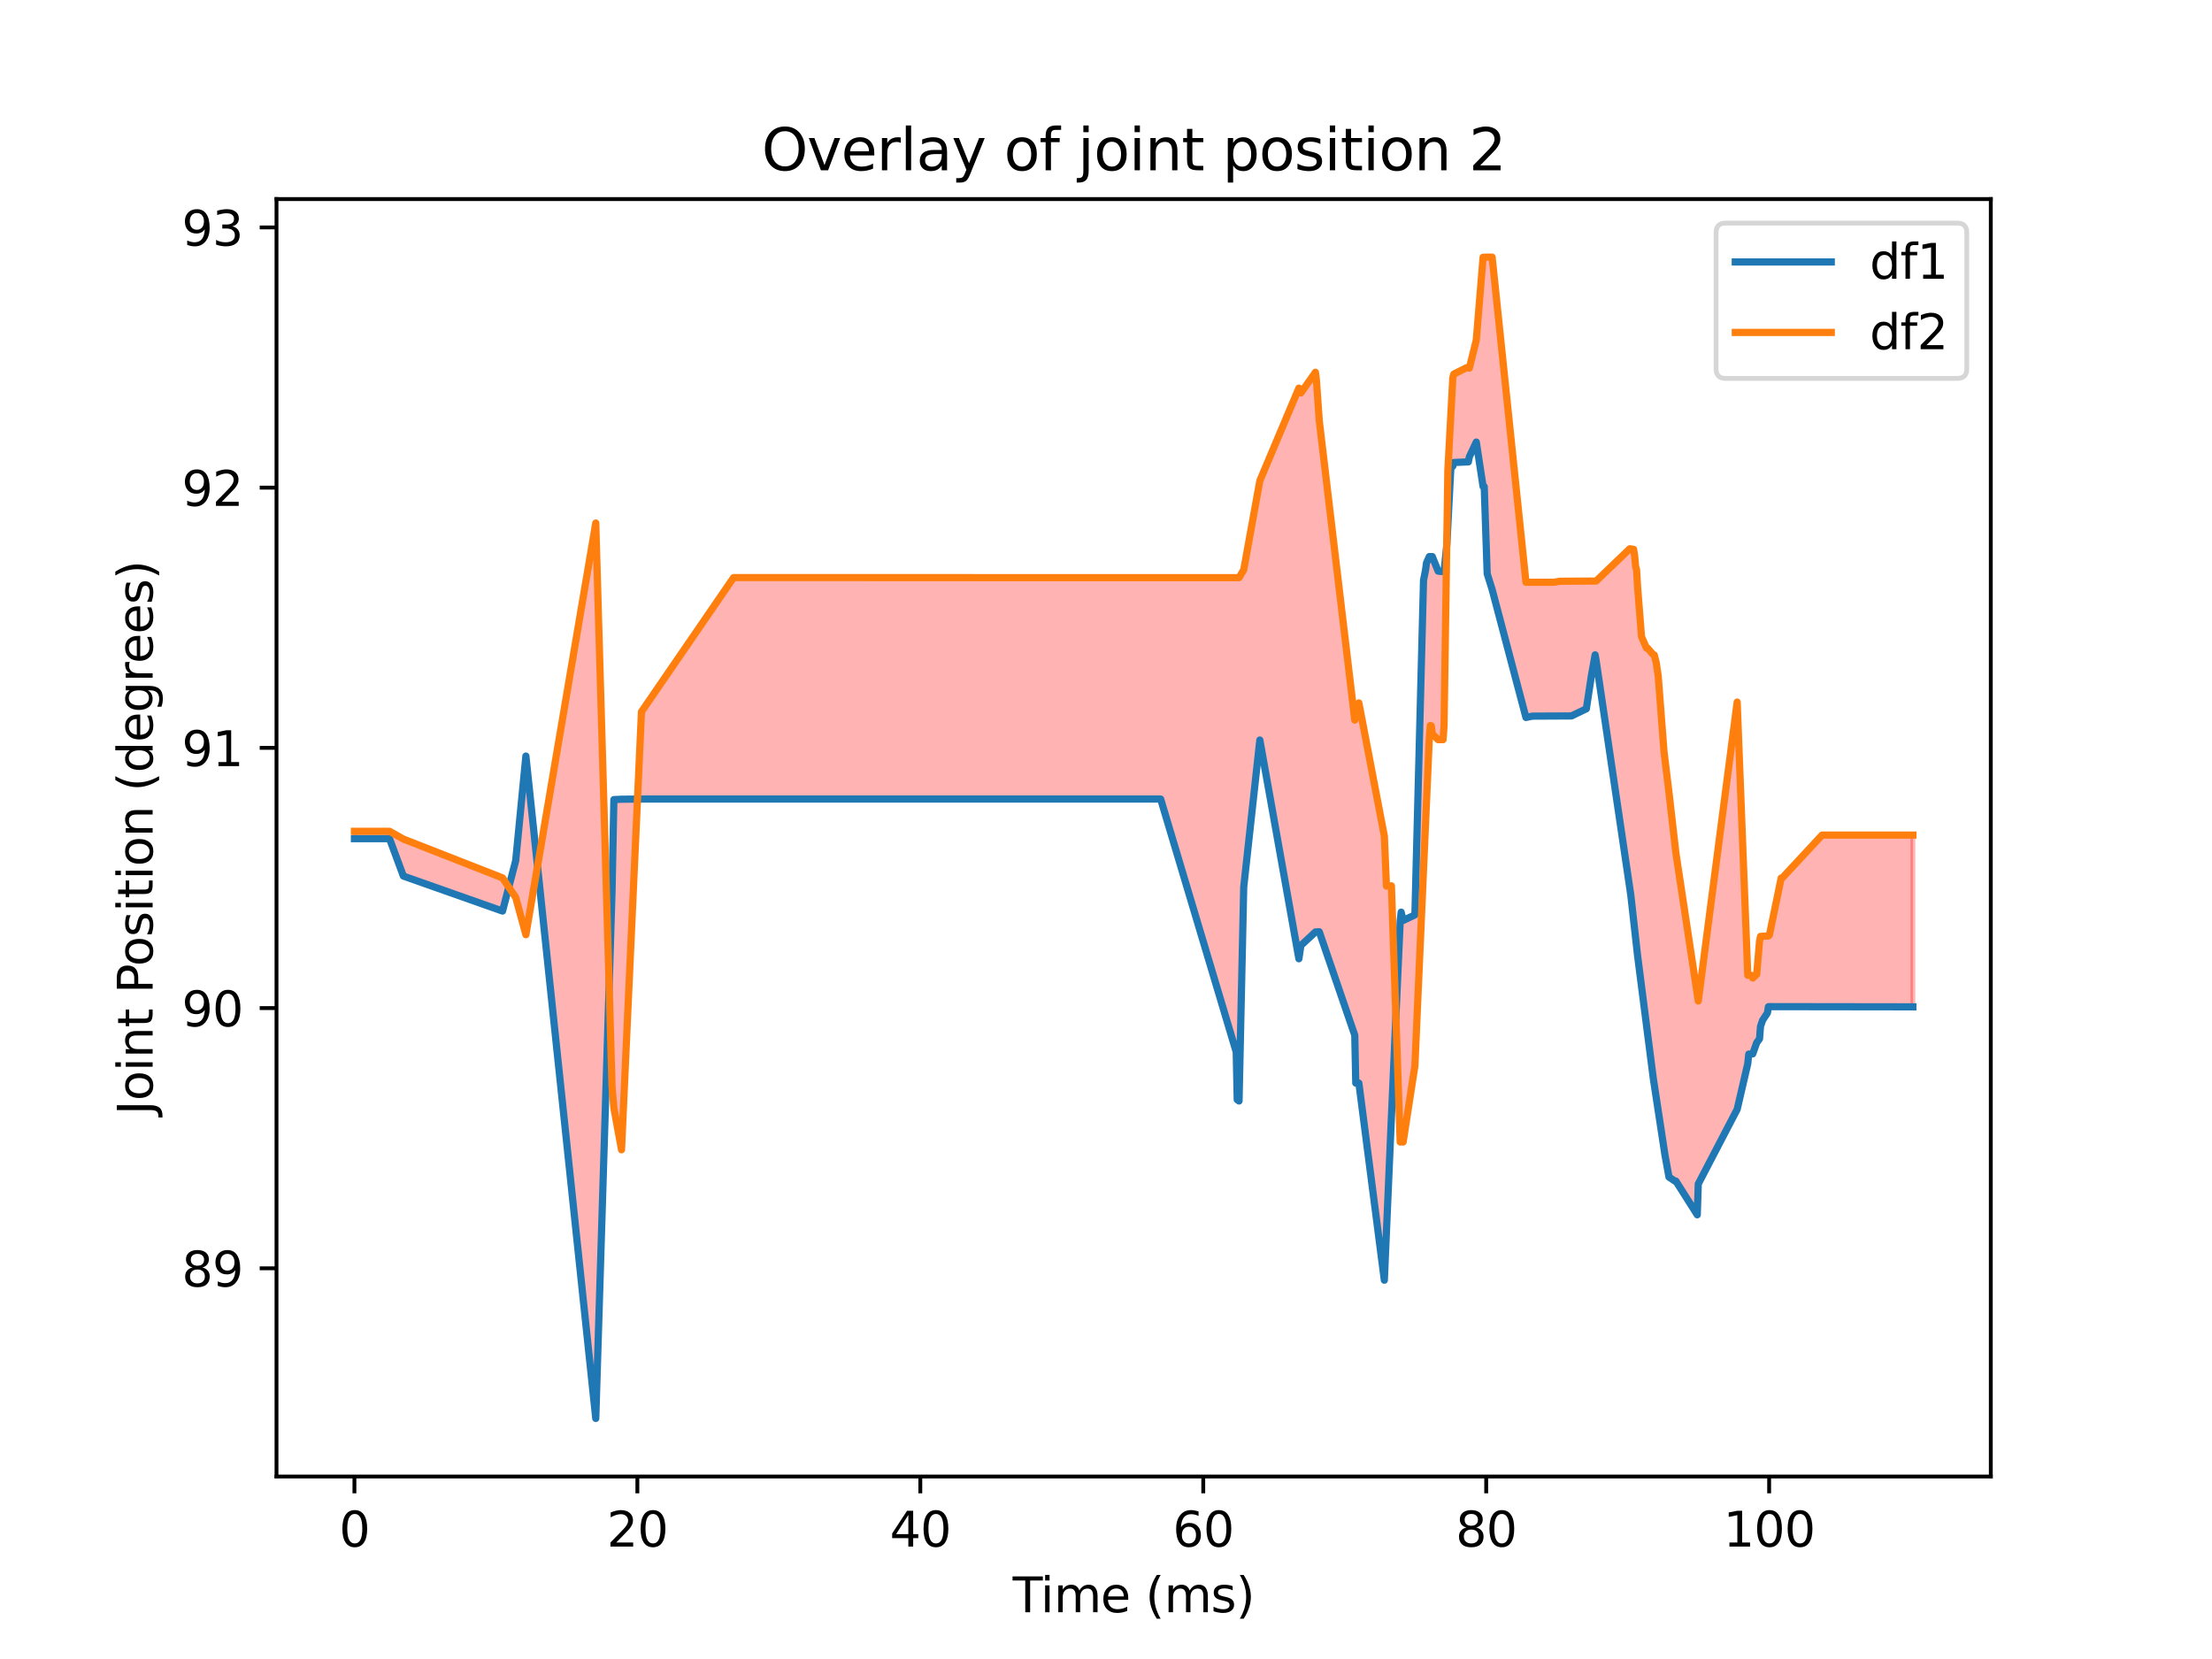 <?xml version="1.0" encoding="utf-8" standalone="no"?>
<!DOCTYPE svg PUBLIC "-//W3C//DTD SVG 1.1//EN"
  "http://www.w3.org/Graphics/SVG/1.1/DTD/svg11.dtd">
<svg xmlns:xlink="http://www.w3.org/1999/xlink" width="460.8pt" height="345.6pt" viewBox="0 0 460.8 345.6" xmlns="http://www.w3.org/2000/svg" version="1.1">
 <defs>
  <style type="text/css">*{stroke-linejoin: round; stroke-linecap: butt}</style>
 </defs>
 <g id="figure_1">
  <g id="patch_1">
   <path d="M 0 345.6 
L 460.8 345.6 
L 460.8 0 
L 0 0 
z
" style="fill: #ffffff"/>
  </g>
  <g id="axes_1">
   <g id="patch_2">
    <path d="M 57.6 307.584 
L 414.72 307.584 
L 414.72 41.472 
L 57.6 41.472 
z
" style="fill: #ffffff"/>
   </g>
   <g id="PolyCollection_1">
    <defs>
     <path id="m7ce1608297" d="M 73.833 -172.425 
L 73.833 -170.891 
L 79.756 -170.891 
L 79.963 -170.891 
L 80.169 -170.891 
L 80.758 -170.891 
L 81.142 -170.891 
L 84.03 -163.098 
L 104.689 -155.806 
L 107.43 -166.319 
L 109.552 -188.1 
L 124.111 -50.112 
L 127.5 -159.973 
L 127.883 -179.029 
L 129.474 -179.108 
L 133.63 -179.142 
L 152.815 -179.142 
L 153.022 -179.142 
L 153.228 -179.142 
L 153.641 -179.142 
L 153.847 -179.142 
L 154.053 -179.142 
L 154.26 -179.142 
L 154.466 -179.142 
L 154.672 -179.142 
L 154.878 -179.142 
L 155.055 -179.142 
L 155.674 -179.142 
L 155.88 -179.142 
L 156.293 -179.142 
L 158.091 -179.142 
L 158.857 -179.142 
L 159.063 -179.142 
L 159.27 -179.142 
L 159.476 -179.142 
L 160.684 -179.142 
L 160.891 -179.142 
L 161.097 -179.142 
L 161.274 -179.142 
L 163.101 -179.142 
L 163.72 -179.142 
L 163.926 -179.142 
L 164.132 -179.142 
L 168.936 -179.142 
L 170.145 -179.142 
L 170.351 -179.142 
L 174.565 -179.142 
L 174.772 -179.142 
L 180.017 -179.142 
L 180.224 -179.142 
L 180.843 -179.142 
L 181.049 -179.142 
L 181.255 -179.142 
L 181.461 -179.142 
L 182.08 -179.142 
L 183.112 -179.142 
L 183.318 -179.142 
L 183.524 -179.142 
L 183.731 -179.142 
L 183.908 -179.142 
L 184.114 -179.142 
L 184.32 -179.142 
L 192.012 -179.142 
L 192.395 -179.142 
L 194.606 -179.142 
L 202.268 -179.142 
L 202.474 -179.142 
L 202.681 -179.142 
L 204.095 -179.142 
L 204.302 -179.142 
L 204.508 -179.142 
L 204.714 -179.142 
L 204.921 -179.142 
L 205.304 -179.142 
L 205.51 -179.142 
L 205.716 -179.142 
L 205.893 -179.142 
L 206.306 -179.142 
L 206.512 -179.142 
L 206.689 -179.142 
L 206.895 -179.142 
L 207.101 -179.142 
L 208.133 -179.142 
L 208.339 -179.142 
L 208.929 -179.142 
L 209.135 -179.142 
L 209.341 -179.142 
L 211.611 -179.142 
L 212.76 -179.142 
L 216.65 -179.142 
L 216.856 -179.142 
L 217.063 -179.142 
L 218.242 -179.142 
L 218.448 -179.142 
L 220.098 -179.142 
L 220.305 -179.142 
L 220.511 -179.142 
L 220.894 -179.142 
L 221.277 -179.142 
L 221.483 -179.142 
L 221.69 -179.142 
L 221.896 -179.142 
L 236.042 -179.142 
L 236.248 -179.142 
L 236.455 -179.142 
L 237.663 -179.142 
L 238.724 -179.142 
L 239.107 -179.142 
L 239.313 -179.142 
L 239.52 -179.142 
L 239.903 -179.142 
L 240.109 -179.142 
L 241.789 -179.142 
L 257.527 -126.462 
L 257.733 -116.516 
L 258.116 -116.241 
L 259.089 -160.807 
L 262.242 -188.894 
L 262.448 -191.442 
L 270.582 -145.871 
L 270.995 -148.636 
L 274.03 -151.46 
L 274.237 -151.46 
L 274.826 -151.5 
L 282.223 -129.948 
L 282.43 -119.973 
L 282.636 -119.973 
L 283.078 -119.973 
L 288.383 -78.913 
L 288.825 -89.525 
L 289.031 -94.021 
L 289.238 -99.2 
L 289.444 -103.616 
L 289.856 -112.89 
L 291.684 -153.695 
L 291.89 -155.582 
L 292.303 -153.847 
L 294.749 -155.015 
L 296.546 -224.731 
L 296.753 -225.549 
L 296.959 -226.786 
L 297.165 -228.33 
L 297.755 -229.655 
L 297.961 -229.655 
L 298.167 -229.655 
L 298.374 -229.655 
L 299.582 -226.63 
L 299.788 -226.59 
L 299.995 -226.59 
L 300.201 -226.55 
L 300.613 -226.55 
L 300.82 -226.55 
L 301.409 -232.211 
L 301.615 -236.587 
L 302.028 -246.021 
L 302.234 -248.109 
L 302.647 -248.484 
L 302.853 -249.25 
L 305.506 -249.312 
L 305.889 -249.385 
L 306.095 -250.438 
L 307.539 -253.512 
L 308.954 -244.231 
L 309.19 -244.231 
L 309.808 -226.084 
L 310.84 -222.792 
L 317.884 -196.135 
L 318.856 -196.416 
L 319.239 -196.416 
L 319.652 -196.416 
L 323.513 -196.456 
L 323.719 -196.456 
L 324.986 -196.456 
L 326.784 -196.456 
L 327.167 -196.456 
L 327.373 -196.456 
L 330.468 -197.947 
L 331.499 -204.734 
L 332.295 -209.184 
L 332.501 -207.994 
L 339.515 -160.861 
L 339.722 -159.168 
L 340.311 -153.515 
L 340.517 -151.697 
L 340.724 -149.853 
L 340.93 -148.223 
L 341.136 -146.529 
L 341.962 -139.865 
L 342.993 -130.908 
L 343.199 -129.475 
L 344.408 -120.974 
L 344.614 -119.557 
L 345.027 -116.691 
L 345.233 -115.243 
L 345.439 -113.711 
L 345.645 -112.2 
L 346.235 -108.428 
L 346.647 -106.104 
L 346.854 -104.911 
L 347.679 -100.393 
L 348.917 -99.555 
L 349.123 -99.555 
L 353.573 -92.532 
L 353.779 -98.963 
L 361.884 -114.506 
L 364.094 -124.03 
L 364.301 -126.015 
L 364.507 -126.057 
L 364.713 -126.057 
L 364.92 -126.057 
L 365.126 -126.057 
L 365.951 -128.386 
L 366.541 -129.193 
L 366.747 -131.788 
L 367.189 -133.07 
L 368.191 -134.596 
L 368.397 -135.888 
L 368.603 -135.899 
L 371.05 -135.899 
L 371.256 -135.899 
L 379.567 -135.863 
L 379.773 -135.863 
L 387.819 -135.857 
L 388.261 -135.857 
L 392.033 -135.857 
L 392.239 -135.857 
L 393.625 -135.857 
L 394.037 -135.857 
L 394.243 -135.857 
L 394.45 -135.857 
L 394.862 -135.857 
L 398.487 -135.857 
L 398.487 -171.637 
L 398.487 -171.637 
L 394.862 -171.637 
L 394.45 -171.637 
L 394.243 -171.637 
L 394.037 -171.637 
L 393.625 -171.637 
L 392.239 -171.637 
L 392.033 -171.637 
L 388.261 -171.637 
L 387.819 -171.637 
L 379.773 -171.637 
L 379.567 -171.637 
L 371.256 -162.686 
L 371.05 -162.691 
L 368.603 -150.831 
L 368.397 -150.633 
L 368.191 -150.633 
L 367.189 -150.553 
L 366.747 -150.535 
L 366.541 -149.5 
L 365.951 -142.621 
L 365.126 -141.858 
L 364.92 -142.416 
L 364.713 -142.432 
L 364.507 -142.432 
L 364.301 -142.432 
L 364.094 -142.432 
L 361.884 -199.348 
L 353.779 -137.076 
L 353.573 -138.285 
L 349.123 -167.877 
L 348.917 -169.534 
L 347.679 -180.479 
L 346.854 -187.322 
L 346.647 -188.99 
L 346.235 -192.455 
L 345.645 -201.901 
L 345.439 -204.734 
L 345.233 -206.217 
L 345.027 -207.535 
L 344.614 -209.152 
L 344.408 -209.214 
L 343.199 -210.595 
L 342.993 -210.595 
L 341.962 -212.961 
L 341.136 -223.361 
L 340.93 -226.864 
L 340.724 -227.627 
L 340.517 -229.903 
L 340.311 -231.164 
L 339.722 -231.244 
L 339.515 -231.284 
L 332.501 -224.554 
L 332.295 -224.554 
L 331.499 -224.554 
L 330.468 -224.554 
L 327.373 -224.554 
L 327.167 -224.554 
L 326.784 -224.554 
L 324.986 -224.514 
L 323.719 -224.308 
L 323.513 -224.308 
L 319.652 -224.308 
L 319.239 -224.308 
L 318.856 -224.308 
L 317.884 -224.308 
L 310.84 -292.032 
L 309.808 -292.032 
L 309.19 -292.032 
L 308.954 -292.011 
L 307.539 -274.78 
L 306.095 -268.919 
L 305.889 -268.919 
L 305.506 -269.001 
L 302.853 -267.673 
L 302.647 -266.922 
L 302.234 -260.282 
L 302.028 -255.451 
L 301.615 -247.623 
L 301.409 -236.773 
L 300.82 -194.326 
L 300.613 -191.516 
L 300.201 -191.516 
L 299.995 -191.516 
L 299.788 -191.516 
L 299.582 -191.516 
L 298.374 -192.692 
L 298.167 -194.388 
L 297.961 -194.455 
L 297.755 -191.925 
L 297.165 -178.605 
L 296.959 -174.143 
L 296.753 -169.487 
L 296.546 -164.749 
L 294.749 -123.574 
L 292.303 -107.704 
L 291.89 -107.704 
L 291.684 -107.704 
L 289.856 -161.065 
L 289.444 -161.013 
L 289.238 -161.013 
L 289.031 -161.013 
L 288.825 -161.013 
L 288.383 -171.436 
L 283.078 -199.167 
L 282.636 -197.704 
L 282.43 -196.32 
L 282.223 -195.596 
L 274.826 -257.967 
L 274.237 -266.391 
L 274.03 -268.048 
L 270.995 -263.742 
L 270.582 -264.747 
L 262.448 -245.457 
L 262.242 -244.862 
L 259.089 -226.891 
L 258.116 -225.266 
L 257.733 -225.266 
L 257.527 -225.266 
L 241.789 -225.266 
L 240.109 -225.266 
L 239.903 -225.266 
L 239.52 -225.266 
L 239.313 -225.266 
L 239.107 -225.266 
L 238.724 -225.266 
L 237.663 -225.266 
L 236.455 -225.266 
L 236.248 -225.266 
L 236.042 -225.266 
L 221.896 -225.266 
L 221.69 -225.266 
L 221.483 -225.266 
L 221.277 -225.266 
L 220.894 -225.266 
L 220.511 -225.266 
L 220.305 -225.266 
L 220.098 -225.266 
L 218.448 -225.266 
L 218.242 -225.266 
L 217.063 -225.266 
L 216.856 -225.266 
L 216.65 -225.266 
L 212.76 -225.266 
L 211.611 -225.266 
L 209.341 -225.266 
L 209.135 -225.266 
L 208.929 -225.266 
L 208.339 -225.266 
L 208.133 -225.266 
L 207.101 -225.266 
L 206.895 -225.266 
L 206.689 -225.266 
L 206.512 -225.266 
L 206.306 -225.266 
L 205.893 -225.266 
L 205.716 -225.266 
L 205.51 -225.266 
L 205.304 -225.266 
L 204.921 -225.266 
L 204.714 -225.266 
L 204.508 -225.266 
L 204.302 -225.266 
L 204.095 -225.266 
L 202.681 -225.266 
L 202.474 -225.266 
L 202.268 -225.266 
L 194.606 -225.266 
L 192.395 -225.266 
L 192.012 -225.266 
L 184.32 -225.266 
L 184.114 -225.266 
L 183.908 -225.266 
L 183.731 -225.266 
L 183.524 -225.266 
L 183.318 -225.266 
L 183.112 -225.266 
L 182.08 -225.266 
L 181.461 -225.266 
L 181.255 -225.266 
L 181.049 -225.266 
L 180.843 -225.266 
L 180.224 -225.266 
L 180.017 -225.266 
L 174.772 -225.266 
L 174.565 -225.266 
L 170.351 -225.266 
L 170.145 -225.266 
L 168.936 -225.266 
L 164.132 -225.266 
L 163.926 -225.266 
L 163.72 -225.266 
L 163.101 -225.266 
L 161.274 -225.266 
L 161.097 -225.266 
L 160.891 -225.266 
L 160.684 -225.266 
L 159.476 -225.266 
L 159.27 -225.266 
L 159.063 -225.266 
L 158.857 -225.266 
L 158.091 -225.266 
L 156.293 -225.266 
L 155.88 -225.266 
L 155.674 -225.266 
L 155.055 -225.272 
L 154.878 -225.272 
L 154.672 -225.272 
L 154.466 -225.272 
L 154.26 -225.272 
L 154.053 -225.272 
L 153.847 -225.272 
L 153.641 -225.272 
L 153.228 -225.272 
L 153.022 -225.272 
L 152.815 -225.272 
L 133.63 -197.329 
L 129.474 -106.079 
L 127.883 -114.773 
L 127.5 -119.267 
L 124.111 -236.647 
L 109.552 -150.879 
L 107.43 -158.648 
L 104.689 -162.721 
L 84.03 -170.81 
L 81.142 -172.425 
L 80.758 -172.425 
L 80.169 -172.425 
L 79.963 -172.425 
L 79.756 -172.425 
L 73.833 -172.425 
z
" style="stroke: #ff0000; stroke-opacity: 0.3"/>
    </defs>
    <g clip-path="url(#p9828ca9716)">
     <use xlink:href="#m7ce1608297" x="0" y="345.6" style="fill: #ff0000; fill-opacity: 0.3; stroke: #ff0000; stroke-opacity: 0.3"/>
    </g>
   </g>
   <g id="matplotlib.axis_1">
    <g id="xtick_1">
     <g id="line2d_1">
      <defs>
       <path id="mee3af50f31" d="M 0 0 
L 0 3.5 
" style="stroke: #000000; stroke-width: 0.8"/>
      </defs>
      <g>
       <use xlink:href="#mee3af50f31" x="73.833" y="307.584" style="stroke: #000000; stroke-width: 0.8"/>
      </g>
     </g>
     <g id="text_1">
      <!-- 0 -->
      <g transform="translate(70.651 322.182) scale(0.1 -0.1)">
       <defs>
        <path id="DejaVuSans-30" d="M 2034 4250 
Q 1547 4250 1301 3770 
Q 1056 3291 1056 2328 
Q 1056 1369 1301 889 
Q 1547 409 2034 409 
Q 2525 409 2770 889 
Q 3016 1369 3016 2328 
Q 3016 3291 2770 3770 
Q 2525 4250 2034 4250 
z
M 2034 4750 
Q 2819 4750 3233 4129 
Q 3647 3509 3647 2328 
Q 3647 1150 3233 529 
Q 2819 -91 2034 -91 
Q 1250 -91 836 529 
Q 422 1150 422 2328 
Q 422 3509 836 4129 
Q 1250 4750 2034 4750 
z
" transform="scale(0.016)"/>
       </defs>
       <use xlink:href="#DejaVuSans-30"/>
      </g>
     </g>
    </g>
    <g id="xtick_2">
     <g id="line2d_2">
      <g>
       <use xlink:href="#mee3af50f31" x="132.775" y="307.584" style="stroke: #000000; stroke-width: 0.8"/>
      </g>
     </g>
     <g id="text_2">
      <!-- 20 -->
      <g transform="translate(126.413 322.182) scale(0.1 -0.1)">
       <defs>
        <path id="DejaVuSans-32" d="M 1228 531 
L 3431 531 
L 3431 0 
L 469 0 
L 469 531 
Q 828 903 1448 1529 
Q 2069 2156 2228 2338 
Q 2531 2678 2651 2914 
Q 2772 3150 2772 3378 
Q 2772 3750 2511 3984 
Q 2250 4219 1831 4219 
Q 1534 4219 1204 4116 
Q 875 4013 500 3803 
L 500 4441 
Q 881 4594 1212 4672 
Q 1544 4750 1819 4750 
Q 2544 4750 2975 4387 
Q 3406 4025 3406 3419 
Q 3406 3131 3298 2873 
Q 3191 2616 2906 2266 
Q 2828 2175 2409 1742 
Q 1991 1309 1228 531 
z
" transform="scale(0.016)"/>
       </defs>
       <use xlink:href="#DejaVuSans-32"/>
       <use xlink:href="#DejaVuSans-30" x="63.623"/>
      </g>
     </g>
    </g>
    <g id="xtick_3">
     <g id="line2d_3">
      <g>
       <use xlink:href="#mee3af50f31" x="191.717" y="307.584" style="stroke: #000000; stroke-width: 0.8"/>
      </g>
     </g>
     <g id="text_3">
      <!-- 40 -->
      <g transform="translate(185.355 322.182) scale(0.1 -0.1)">
       <defs>
        <path id="DejaVuSans-34" d="M 2419 4116 
L 825 1625 
L 2419 1625 
L 2419 4116 
z
M 2253 4666 
L 3047 4666 
L 3047 1625 
L 3713 1625 
L 3713 1100 
L 3047 1100 
L 3047 0 
L 2419 0 
L 2419 1100 
L 313 1100 
L 313 1709 
L 2253 4666 
z
" transform="scale(0.016)"/>
       </defs>
       <use xlink:href="#DejaVuSans-34"/>
       <use xlink:href="#DejaVuSans-30" x="63.623"/>
      </g>
     </g>
    </g>
    <g id="xtick_4">
     <g id="line2d_4">
      <g>
       <use xlink:href="#mee3af50f31" x="250.66" y="307.584" style="stroke: #000000; stroke-width: 0.8"/>
      </g>
     </g>
     <g id="text_4">
      <!-- 60 -->
      <g transform="translate(244.297 322.182) scale(0.1 -0.1)">
       <defs>
        <path id="DejaVuSans-36" d="M 2113 2584 
Q 1688 2584 1439 2293 
Q 1191 2003 1191 1497 
Q 1191 994 1439 701 
Q 1688 409 2113 409 
Q 2538 409 2786 701 
Q 3034 994 3034 1497 
Q 3034 2003 2786 2293 
Q 2538 2584 2113 2584 
z
M 3366 4563 
L 3366 3988 
Q 3128 4100 2886 4159 
Q 2644 4219 2406 4219 
Q 1781 4219 1451 3797 
Q 1122 3375 1075 2522 
Q 1259 2794 1537 2939 
Q 1816 3084 2150 3084 
Q 2853 3084 3261 2657 
Q 3669 2231 3669 1497 
Q 3669 778 3244 343 
Q 2819 -91 2113 -91 
Q 1303 -91 875 529 
Q 447 1150 447 2328 
Q 447 3434 972 4092 
Q 1497 4750 2381 4750 
Q 2619 4750 2861 4703 
Q 3103 4656 3366 4563 
z
" transform="scale(0.016)"/>
       </defs>
       <use xlink:href="#DejaVuSans-36"/>
       <use xlink:href="#DejaVuSans-30" x="63.623"/>
      </g>
     </g>
    </g>
    <g id="xtick_5">
     <g id="line2d_5">
      <g>
       <use xlink:href="#mee3af50f31" x="309.602" y="307.584" style="stroke: #000000; stroke-width: 0.8"/>
      </g>
     </g>
     <g id="text_5">
      <!-- 80 -->
      <g transform="translate(303.24 322.182) scale(0.1 -0.1)">
       <defs>
        <path id="DejaVuSans-38" d="M 2034 2216 
Q 1584 2216 1326 1975 
Q 1069 1734 1069 1313 
Q 1069 891 1326 650 
Q 1584 409 2034 409 
Q 2484 409 2743 651 
Q 3003 894 3003 1313 
Q 3003 1734 2745 1975 
Q 2488 2216 2034 2216 
z
M 1403 2484 
Q 997 2584 770 2862 
Q 544 3141 544 3541 
Q 544 4100 942 4425 
Q 1341 4750 2034 4750 
Q 2731 4750 3128 4425 
Q 3525 4100 3525 3541 
Q 3525 3141 3298 2862 
Q 3072 2584 2669 2484 
Q 3125 2378 3379 2068 
Q 3634 1759 3634 1313 
Q 3634 634 3220 271 
Q 2806 -91 2034 -91 
Q 1263 -91 848 271 
Q 434 634 434 1313 
Q 434 1759 690 2068 
Q 947 2378 1403 2484 
z
M 1172 3481 
Q 1172 3119 1398 2916 
Q 1625 2713 2034 2713 
Q 2441 2713 2670 2916 
Q 2900 3119 2900 3481 
Q 2900 3844 2670 4047 
Q 2441 4250 2034 4250 
Q 1625 4250 1398 4047 
Q 1172 3844 1172 3481 
z
" transform="scale(0.016)"/>
       </defs>
       <use xlink:href="#DejaVuSans-38"/>
       <use xlink:href="#DejaVuSans-30" x="63.623"/>
      </g>
     </g>
    </g>
    <g id="xtick_6">
     <g id="line2d_6">
      <g>
       <use xlink:href="#mee3af50f31" x="368.545" y="307.584" style="stroke: #000000; stroke-width: 0.8"/>
      </g>
     </g>
     <g id="text_6">
      <!-- 100 -->
      <g transform="translate(359.001 322.182) scale(0.1 -0.1)">
       <defs>
        <path id="DejaVuSans-31" d="M 794 531 
L 1825 531 
L 1825 4091 
L 703 3866 
L 703 4441 
L 1819 4666 
L 2450 4666 
L 2450 531 
L 3481 531 
L 3481 0 
L 794 0 
L 794 531 
z
" transform="scale(0.016)"/>
       </defs>
       <use xlink:href="#DejaVuSans-31"/>
       <use xlink:href="#DejaVuSans-30" x="63.623"/>
       <use xlink:href="#DejaVuSans-30" x="127.246"/>
      </g>
     </g>
    </g>
    <g id="text_7">
     <!-- Time (ms) -->
     <g transform="translate(210.961 335.861) scale(0.1 -0.1)">
      <defs>
       <path id="DejaVuSans-54" d="M -19 4666 
L 3928 4666 
L 3928 4134 
L 2272 4134 
L 2272 0 
L 1638 0 
L 1638 4134 
L -19 4134 
L -19 4666 
z
" transform="scale(0.016)"/>
       <path id="DejaVuSans-69" d="M 603 3500 
L 1178 3500 
L 1178 0 
L 603 0 
L 603 3500 
z
M 603 4863 
L 1178 4863 
L 1178 4134 
L 603 4134 
L 603 4863 
z
" transform="scale(0.016)"/>
       <path id="DejaVuSans-6d" d="M 3328 2828 
Q 3544 3216 3844 3400 
Q 4144 3584 4550 3584 
Q 5097 3584 5394 3201 
Q 5691 2819 5691 2113 
L 5691 0 
L 5113 0 
L 5113 2094 
Q 5113 2597 4934 2840 
Q 4756 3084 4391 3084 
Q 3944 3084 3684 2787 
Q 3425 2491 3425 1978 
L 3425 0 
L 2847 0 
L 2847 2094 
Q 2847 2600 2669 2842 
Q 2491 3084 2119 3084 
Q 1678 3084 1418 2786 
Q 1159 2488 1159 1978 
L 1159 0 
L 581 0 
L 581 3500 
L 1159 3500 
L 1159 2956 
Q 1356 3278 1631 3431 
Q 1906 3584 2284 3584 
Q 2666 3584 2933 3390 
Q 3200 3197 3328 2828 
z
" transform="scale(0.016)"/>
       <path id="DejaVuSans-65" d="M 3597 1894 
L 3597 1613 
L 953 1613 
Q 991 1019 1311 708 
Q 1631 397 2203 397 
Q 2534 397 2845 478 
Q 3156 559 3463 722 
L 3463 178 
Q 3153 47 2828 -22 
Q 2503 -91 2169 -91 
Q 1331 -91 842 396 
Q 353 884 353 1716 
Q 353 2575 817 3079 
Q 1281 3584 2069 3584 
Q 2775 3584 3186 3129 
Q 3597 2675 3597 1894 
z
M 3022 2063 
Q 3016 2534 2758 2815 
Q 2500 3097 2075 3097 
Q 1594 3097 1305 2825 
Q 1016 2553 972 2059 
L 3022 2063 
z
" transform="scale(0.016)"/>
       <path id="DejaVuSans-20" transform="scale(0.016)"/>
       <path id="DejaVuSans-28" d="M 1984 4856 
Q 1566 4138 1362 3434 
Q 1159 2731 1159 2009 
Q 1159 1288 1364 580 
Q 1569 -128 1984 -844 
L 1484 -844 
Q 1016 -109 783 600 
Q 550 1309 550 2009 
Q 550 2706 781 3412 
Q 1013 4119 1484 4856 
L 1984 4856 
z
" transform="scale(0.016)"/>
       <path id="DejaVuSans-73" d="M 2834 3397 
L 2834 2853 
Q 2591 2978 2328 3040 
Q 2066 3103 1784 3103 
Q 1356 3103 1142 2972 
Q 928 2841 928 2578 
Q 928 2378 1081 2264 
Q 1234 2150 1697 2047 
L 1894 2003 
Q 2506 1872 2764 1633 
Q 3022 1394 3022 966 
Q 3022 478 2636 193 
Q 2250 -91 1575 -91 
Q 1294 -91 989 -36 
Q 684 19 347 128 
L 347 722 
Q 666 556 975 473 
Q 1284 391 1588 391 
Q 1994 391 2212 530 
Q 2431 669 2431 922 
Q 2431 1156 2273 1281 
Q 2116 1406 1581 1522 
L 1381 1569 
Q 847 1681 609 1914 
Q 372 2147 372 2553 
Q 372 3047 722 3315 
Q 1072 3584 1716 3584 
Q 2034 3584 2315 3537 
Q 2597 3491 2834 3397 
z
" transform="scale(0.016)"/>
       <path id="DejaVuSans-29" d="M 513 4856 
L 1013 4856 
Q 1481 4119 1714 3412 
Q 1947 2706 1947 2009 
Q 1947 1309 1714 600 
Q 1481 -109 1013 -844 
L 513 -844 
Q 928 -128 1133 580 
Q 1338 1288 1338 2009 
Q 1338 2731 1133 3434 
Q 928 4138 513 4856 
z
" transform="scale(0.016)"/>
      </defs>
      <use xlink:href="#DejaVuSans-54"/>
      <use xlink:href="#DejaVuSans-69" x="57.959"/>
      <use xlink:href="#DejaVuSans-6d" x="85.742"/>
      <use xlink:href="#DejaVuSans-65" x="183.154"/>
      <use xlink:href="#DejaVuSans-20" x="244.678"/>
      <use xlink:href="#DejaVuSans-28" x="276.465"/>
      <use xlink:href="#DejaVuSans-6d" x="315.479"/>
      <use xlink:href="#DejaVuSans-73" x="412.891"/>
      <use xlink:href="#DejaVuSans-29" x="464.99"/>
     </g>
    </g>
   </g>
   <g id="matplotlib.axis_2">
    <g id="ytick_1">
     <g id="line2d_7">
      <defs>
       <path id="m636f45dee0" d="M 0 0 
L -3.5 0 
" style="stroke: #000000; stroke-width: 0.8"/>
      </defs>
      <g>
       <use xlink:href="#m636f45dee0" x="57.6" y="264.21" style="stroke: #000000; stroke-width: 0.8"/>
      </g>
     </g>
     <g id="text_8">
      <!-- 89 -->
      <g transform="translate(37.875 268.009) scale(0.1 -0.1)">
       <defs>
        <path id="DejaVuSans-39" d="M 703 97 
L 703 672 
Q 941 559 1184 500 
Q 1428 441 1663 441 
Q 2288 441 2617 861 
Q 2947 1281 2994 2138 
Q 2813 1869 2534 1725 
Q 2256 1581 1919 1581 
Q 1219 1581 811 2004 
Q 403 2428 403 3163 
Q 403 3881 828 4315 
Q 1253 4750 1959 4750 
Q 2769 4750 3195 4129 
Q 3622 3509 3622 2328 
Q 3622 1225 3098 567 
Q 2575 -91 1691 -91 
Q 1453 -91 1209 -44 
Q 966 3 703 97 
z
M 1959 2075 
Q 2384 2075 2632 2365 
Q 2881 2656 2881 3163 
Q 2881 3666 2632 3958 
Q 2384 4250 1959 4250 
Q 1534 4250 1286 3958 
Q 1038 3666 1038 3163 
Q 1038 2656 1286 2365 
Q 1534 2075 1959 2075 
z
" transform="scale(0.016)"/>
       </defs>
       <use xlink:href="#DejaVuSans-38"/>
       <use xlink:href="#DejaVuSans-39" x="63.623"/>
      </g>
     </g>
    </g>
    <g id="ytick_2">
     <g id="line2d_8">
      <g>
       <use xlink:href="#m636f45dee0" x="57.6" y="210.001" style="stroke: #000000; stroke-width: 0.8"/>
      </g>
     </g>
     <g id="text_9">
      <!-- 90 -->
      <g transform="translate(37.875 213.8) scale(0.1 -0.1)">
       <use xlink:href="#DejaVuSans-39"/>
       <use xlink:href="#DejaVuSans-30" x="63.623"/>
      </g>
     </g>
    </g>
    <g id="ytick_3">
     <g id="line2d_9">
      <g>
       <use xlink:href="#m636f45dee0" x="57.6" y="155.793" style="stroke: #000000; stroke-width: 0.8"/>
      </g>
     </g>
     <g id="text_10">
      <!-- 91 -->
      <g transform="translate(37.875 159.592) scale(0.1 -0.1)">
       <use xlink:href="#DejaVuSans-39"/>
       <use xlink:href="#DejaVuSans-31" x="63.623"/>
      </g>
     </g>
    </g>
    <g id="ytick_4">
     <g id="line2d_10">
      <g>
       <use xlink:href="#m636f45dee0" x="57.6" y="101.584" style="stroke: #000000; stroke-width: 0.8"/>
      </g>
     </g>
     <g id="text_11">
      <!-- 92 -->
      <g transform="translate(37.875 105.384) scale(0.1 -0.1)">
       <use xlink:href="#DejaVuSans-39"/>
       <use xlink:href="#DejaVuSans-32" x="63.623"/>
      </g>
     </g>
    </g>
    <g id="ytick_5">
     <g id="line2d_11">
      <g>
       <use xlink:href="#m636f45dee0" x="57.6" y="47.376" style="stroke: #000000; stroke-width: 0.8"/>
      </g>
     </g>
     <g id="text_12">
      <!-- 93 -->
      <g transform="translate(37.875 51.175) scale(0.1 -0.1)">
       <defs>
        <path id="DejaVuSans-33" d="M 2597 2516 
Q 3050 2419 3304 2112 
Q 3559 1806 3559 1356 
Q 3559 666 3084 287 
Q 2609 -91 1734 -91 
Q 1441 -91 1130 -33 
Q 819 25 488 141 
L 488 750 
Q 750 597 1062 519 
Q 1375 441 1716 441 
Q 2309 441 2620 675 
Q 2931 909 2931 1356 
Q 2931 1769 2642 2001 
Q 2353 2234 1838 2234 
L 1294 2234 
L 1294 2753 
L 1863 2753 
Q 2328 2753 2575 2939 
Q 2822 3125 2822 3475 
Q 2822 3834 2567 4026 
Q 2313 4219 1838 4219 
Q 1578 4219 1281 4162 
Q 984 4106 628 3988 
L 628 4550 
Q 988 4650 1302 4700 
Q 1616 4750 1894 4750 
Q 2613 4750 3031 4423 
Q 3450 4097 3450 3541 
Q 3450 3153 3228 2886 
Q 3006 2619 2597 2516 
z
" transform="scale(0.016)"/>
       </defs>
       <use xlink:href="#DejaVuSans-39"/>
       <use xlink:href="#DejaVuSans-33" x="63.623"/>
      </g>
     </g>
    </g>
    <g id="text_13">
     <!-- Joint Position (degrees) -->
     <g transform="translate(31.795 232.25) rotate(-90) scale(0.1 -0.1)">
      <defs>
       <path id="DejaVuSans-4a" d="M 628 4666 
L 1259 4666 
L 1259 325 
Q 1259 -519 939 -900 
Q 619 -1281 -91 -1281 
L -331 -1281 
L -331 -750 
L -134 -750 
Q 284 -750 456 -515 
Q 628 -281 628 325 
L 628 4666 
z
" transform="scale(0.016)"/>
       <path id="DejaVuSans-6f" d="M 1959 3097 
Q 1497 3097 1228 2736 
Q 959 2375 959 1747 
Q 959 1119 1226 758 
Q 1494 397 1959 397 
Q 2419 397 2687 759 
Q 2956 1122 2956 1747 
Q 2956 2369 2687 2733 
Q 2419 3097 1959 3097 
z
M 1959 3584 
Q 2709 3584 3137 3096 
Q 3566 2609 3566 1747 
Q 3566 888 3137 398 
Q 2709 -91 1959 -91 
Q 1206 -91 779 398 
Q 353 888 353 1747 
Q 353 2609 779 3096 
Q 1206 3584 1959 3584 
z
" transform="scale(0.016)"/>
       <path id="DejaVuSans-6e" d="M 3513 2113 
L 3513 0 
L 2938 0 
L 2938 2094 
Q 2938 2591 2744 2837 
Q 2550 3084 2163 3084 
Q 1697 3084 1428 2787 
Q 1159 2491 1159 1978 
L 1159 0 
L 581 0 
L 581 3500 
L 1159 3500 
L 1159 2956 
Q 1366 3272 1645 3428 
Q 1925 3584 2291 3584 
Q 2894 3584 3203 3211 
Q 3513 2838 3513 2113 
z
" transform="scale(0.016)"/>
       <path id="DejaVuSans-74" d="M 1172 4494 
L 1172 3500 
L 2356 3500 
L 2356 3053 
L 1172 3053 
L 1172 1153 
Q 1172 725 1289 603 
Q 1406 481 1766 481 
L 2356 481 
L 2356 0 
L 1766 0 
Q 1100 0 847 248 
Q 594 497 594 1153 
L 594 3053 
L 172 3053 
L 172 3500 
L 594 3500 
L 594 4494 
L 1172 4494 
z
" transform="scale(0.016)"/>
       <path id="DejaVuSans-50" d="M 1259 4147 
L 1259 2394 
L 2053 2394 
Q 2494 2394 2734 2622 
Q 2975 2850 2975 3272 
Q 2975 3691 2734 3919 
Q 2494 4147 2053 4147 
L 1259 4147 
z
M 628 4666 
L 2053 4666 
Q 2838 4666 3239 4311 
Q 3641 3956 3641 3272 
Q 3641 2581 3239 2228 
Q 2838 1875 2053 1875 
L 1259 1875 
L 1259 0 
L 628 0 
L 628 4666 
z
" transform="scale(0.016)"/>
       <path id="DejaVuSans-64" d="M 2906 2969 
L 2906 4863 
L 3481 4863 
L 3481 0 
L 2906 0 
L 2906 525 
Q 2725 213 2448 61 
Q 2172 -91 1784 -91 
Q 1150 -91 751 415 
Q 353 922 353 1747 
Q 353 2572 751 3078 
Q 1150 3584 1784 3584 
Q 2172 3584 2448 3432 
Q 2725 3281 2906 2969 
z
M 947 1747 
Q 947 1113 1208 752 
Q 1469 391 1925 391 
Q 2381 391 2643 752 
Q 2906 1113 2906 1747 
Q 2906 2381 2643 2742 
Q 2381 3103 1925 3103 
Q 1469 3103 1208 2742 
Q 947 2381 947 1747 
z
" transform="scale(0.016)"/>
       <path id="DejaVuSans-67" d="M 2906 1791 
Q 2906 2416 2648 2759 
Q 2391 3103 1925 3103 
Q 1463 3103 1205 2759 
Q 947 2416 947 1791 
Q 947 1169 1205 825 
Q 1463 481 1925 481 
Q 2391 481 2648 825 
Q 2906 1169 2906 1791 
z
M 3481 434 
Q 3481 -459 3084 -895 
Q 2688 -1331 1869 -1331 
Q 1566 -1331 1297 -1286 
Q 1028 -1241 775 -1147 
L 775 -588 
Q 1028 -725 1275 -790 
Q 1522 -856 1778 -856 
Q 2344 -856 2625 -561 
Q 2906 -266 2906 331 
L 2906 616 
Q 2728 306 2450 153 
Q 2172 0 1784 0 
Q 1141 0 747 490 
Q 353 981 353 1791 
Q 353 2603 747 3093 
Q 1141 3584 1784 3584 
Q 2172 3584 2450 3431 
Q 2728 3278 2906 2969 
L 2906 3500 
L 3481 3500 
L 3481 434 
z
" transform="scale(0.016)"/>
       <path id="DejaVuSans-72" d="M 2631 2963 
Q 2534 3019 2420 3045 
Q 2306 3072 2169 3072 
Q 1681 3072 1420 2755 
Q 1159 2438 1159 1844 
L 1159 0 
L 581 0 
L 581 3500 
L 1159 3500 
L 1159 2956 
Q 1341 3275 1631 3429 
Q 1922 3584 2338 3584 
Q 2397 3584 2469 3576 
Q 2541 3569 2628 3553 
L 2631 2963 
z
" transform="scale(0.016)"/>
      </defs>
      <use xlink:href="#DejaVuSans-4a"/>
      <use xlink:href="#DejaVuSans-6f" x="29.492"/>
      <use xlink:href="#DejaVuSans-69" x="90.674"/>
      <use xlink:href="#DejaVuSans-6e" x="118.457"/>
      <use xlink:href="#DejaVuSans-74" x="181.836"/>
      <use xlink:href="#DejaVuSans-20" x="221.045"/>
      <use xlink:href="#DejaVuSans-50" x="252.832"/>
      <use xlink:href="#DejaVuSans-6f" x="309.51"/>
      <use xlink:href="#DejaVuSans-73" x="370.691"/>
      <use xlink:href="#DejaVuSans-69" x="422.791"/>
      <use xlink:href="#DejaVuSans-74" x="450.574"/>
      <use xlink:href="#DejaVuSans-69" x="489.783"/>
      <use xlink:href="#DejaVuSans-6f" x="517.566"/>
      <use xlink:href="#DejaVuSans-6e" x="578.748"/>
      <use xlink:href="#DejaVuSans-20" x="642.127"/>
      <use xlink:href="#DejaVuSans-28" x="673.914"/>
      <use xlink:href="#DejaVuSans-64" x="712.928"/>
      <use xlink:href="#DejaVuSans-65" x="776.404"/>
      <use xlink:href="#DejaVuSans-67" x="837.928"/>
      <use xlink:href="#DejaVuSans-72" x="901.404"/>
      <use xlink:href="#DejaVuSans-65" x="940.268"/>
      <use xlink:href="#DejaVuSans-65" x="1001.791"/>
      <use xlink:href="#DejaVuSans-73" x="1063.314"/>
      <use xlink:href="#DejaVuSans-29" x="1115.414"/>
     </g>
    </g>
   </g>
   <g id="line2d_12">
    <path d="M 73.833 174.709 
L 81.142 174.709 
L 84.03 182.502 
L 104.689 189.794 
L 107.43 179.281 
L 109.552 157.5 
L 124.111 295.488 
L 127.5 185.627 
L 127.883 166.571 
L 129.474 166.492 
L 133.63 166.458 
L 241.789 166.458 
L 257.527 219.138 
L 257.733 229.084 
L 258.116 229.359 
L 259.089 184.793 
L 262.448 154.158 
L 270.582 199.729 
L 270.995 196.964 
L 274.03 194.14 
L 274.826 194.1 
L 282.223 215.652 
L 282.43 225.627 
L 283.078 225.627 
L 288.383 266.687 
L 289.856 232.71 
L 291.684 191.905 
L 291.89 190.018 
L 292.303 191.753 
L 294.749 190.585 
L 296.546 120.869 
L 296.959 118.814 
L 297.165 117.27 
L 297.755 115.945 
L 298.374 115.945 
L 299.582 118.97 
L 300.201 119.05 
L 300.82 119.05 
L 301.409 113.389 
L 302.234 97.491 
L 302.647 97.116 
L 302.853 96.35 
L 305.889 96.215 
L 306.095 95.162 
L 307.539 92.088 
L 308.954 101.369 
L 309.19 101.369 
L 309.808 119.516 
L 310.84 122.808 
L 317.884 149.465 
L 319.239 149.184 
L 327.373 149.144 
L 330.468 147.653 
L 331.499 140.866 
L 332.295 136.416 
L 332.501 137.606 
L 339.722 186.432 
L 341.136 199.071 
L 344.408 224.626 
L 346.854 240.689 
L 347.679 245.207 
L 348.917 246.045 
L 349.123 246.045 
L 353.573 253.068 
L 353.779 246.637 
L 361.884 231.094 
L 364.094 221.57 
L 364.301 219.585 
L 364.92 219.543 
L 365.126 219.543 
L 365.951 217.214 
L 366.541 216.407 
L 366.747 213.812 
L 367.189 212.53 
L 368.191 211.004 
L 368.397 209.712 
L 368.603 209.701 
L 398.487 209.743 
L 398.487 209.743 
" clip-path="url(#p9828ca9716)" style="fill: none; stroke: #1f77b4; stroke-width: 1.5; stroke-linecap: square"/>
   </g>
   <g id="line2d_13">
    <path d="M 73.833 173.175 
L 81.142 173.175 
L 84.03 174.79 
L 104.689 182.879 
L 107.43 186.952 
L 109.552 194.721 
L 124.111 108.953 
L 127.5 226.333 
L 127.883 230.827 
L 129.474 239.521 
L 133.63 148.271 
L 152.815 120.328 
L 258.116 120.334 
L 259.089 118.709 
L 262.448 100.143 
L 270.582 80.853 
L 270.995 81.858 
L 274.03 77.552 
L 274.237 79.209 
L 274.826 87.633 
L 282.223 150.004 
L 282.43 149.28 
L 282.636 147.896 
L 283.078 146.433 
L 288.383 174.164 
L 288.825 184.587 
L 289.856 184.535 
L 291.684 237.896 
L 292.303 237.896 
L 294.749 222.026 
L 297.755 153.675 
L 297.961 151.145 
L 298.167 151.212 
L 298.374 152.908 
L 299.582 154.084 
L 300.613 154.084 
L 300.82 151.274 
L 301.615 97.977 
L 302.647 78.678 
L 302.853 77.927 
L 305.506 76.599 
L 306.095 76.681 
L 307.539 70.82 
L 308.954 53.589 
L 309.808 53.568 
L 310.84 53.568 
L 317.884 121.292 
L 323.719 121.292 
L 324.986 121.086 
L 331.499 121.046 
L 332.501 121.046 
L 339.515 114.316 
L 340.311 114.436 
L 340.517 115.697 
L 340.724 117.973 
L 340.93 118.736 
L 341.136 122.239 
L 341.962 132.639 
L 342.993 135.005 
L 343.199 135.005 
L 344.408 136.386 
L 344.614 136.448 
L 345.027 138.065 
L 345.439 140.866 
L 346.647 156.61 
L 347.679 165.121 
L 349.123 177.723 
L 353.779 208.524 
L 361.884 146.252 
L 364.094 203.168 
L 364.92 203.184 
L 365.126 203.742 
L 365.951 202.979 
L 366.541 196.1 
L 366.747 195.065 
L 368.397 194.967 
L 368.603 194.769 
L 371.05 182.909 
L 371.256 182.914 
L 379.567 173.963 
L 398.487 173.963 
L 398.487 173.963 
" clip-path="url(#p9828ca9716)" style="fill: none; stroke: #ff7f0e; stroke-width: 1.5; stroke-linecap: square"/>
   </g>
   <g id="patch_3">
    <path d="M 57.6 307.584 
L 57.6 41.472 
" style="fill: none; stroke: #000000; stroke-width: 0.8; stroke-linejoin: miter; stroke-linecap: square"/>
   </g>
   <g id="patch_4">
    <path d="M 414.72 307.584 
L 414.72 41.472 
" style="fill: none; stroke: #000000; stroke-width: 0.8; stroke-linejoin: miter; stroke-linecap: square"/>
   </g>
   <g id="patch_5">
    <path d="M 57.6 307.584 
L 414.72 307.584 
" style="fill: none; stroke: #000000; stroke-width: 0.8; stroke-linejoin: miter; stroke-linecap: square"/>
   </g>
   <g id="patch_6">
    <path d="M 57.6 41.472 
L 414.72 41.472 
" style="fill: none; stroke: #000000; stroke-width: 0.8; stroke-linejoin: miter; stroke-linecap: square"/>
   </g>
   <g id="text_14">
    <!-- Overlay of joint position 2 -->
    <g transform="translate(158.678 35.472) scale(0.12 -0.12)">
     <defs>
      <path id="DejaVuSans-4f" d="M 2522 4238 
Q 1834 4238 1429 3725 
Q 1025 3213 1025 2328 
Q 1025 1447 1429 934 
Q 1834 422 2522 422 
Q 3209 422 3611 934 
Q 4013 1447 4013 2328 
Q 4013 3213 3611 3725 
Q 3209 4238 2522 4238 
z
M 2522 4750 
Q 3503 4750 4090 4092 
Q 4678 3434 4678 2328 
Q 4678 1225 4090 567 
Q 3503 -91 2522 -91 
Q 1538 -91 948 565 
Q 359 1222 359 2328 
Q 359 3434 948 4092 
Q 1538 4750 2522 4750 
z
" transform="scale(0.016)"/>
      <path id="DejaVuSans-76" d="M 191 3500 
L 800 3500 
L 1894 563 
L 2988 3500 
L 3597 3500 
L 2284 0 
L 1503 0 
L 191 3500 
z
" transform="scale(0.016)"/>
      <path id="DejaVuSans-6c" d="M 603 4863 
L 1178 4863 
L 1178 0 
L 603 0 
L 603 4863 
z
" transform="scale(0.016)"/>
      <path id="DejaVuSans-61" d="M 2194 1759 
Q 1497 1759 1228 1600 
Q 959 1441 959 1056 
Q 959 750 1161 570 
Q 1363 391 1709 391 
Q 2188 391 2477 730 
Q 2766 1069 2766 1631 
L 2766 1759 
L 2194 1759 
z
M 3341 1997 
L 3341 0 
L 2766 0 
L 2766 531 
Q 2569 213 2275 61 
Q 1981 -91 1556 -91 
Q 1019 -91 701 211 
Q 384 513 384 1019 
Q 384 1609 779 1909 
Q 1175 2209 1959 2209 
L 2766 2209 
L 2766 2266 
Q 2766 2663 2505 2880 
Q 2244 3097 1772 3097 
Q 1472 3097 1187 3025 
Q 903 2953 641 2809 
L 641 3341 
Q 956 3463 1253 3523 
Q 1550 3584 1831 3584 
Q 2591 3584 2966 3190 
Q 3341 2797 3341 1997 
z
" transform="scale(0.016)"/>
      <path id="DejaVuSans-79" d="M 2059 -325 
Q 1816 -950 1584 -1140 
Q 1353 -1331 966 -1331 
L 506 -1331 
L 506 -850 
L 844 -850 
Q 1081 -850 1212 -737 
Q 1344 -625 1503 -206 
L 1606 56 
L 191 3500 
L 800 3500 
L 1894 763 
L 2988 3500 
L 3597 3500 
L 2059 -325 
z
" transform="scale(0.016)"/>
      <path id="DejaVuSans-66" d="M 2375 4863 
L 2375 4384 
L 1825 4384 
Q 1516 4384 1395 4259 
Q 1275 4134 1275 3809 
L 1275 3500 
L 2222 3500 
L 2222 3053 
L 1275 3053 
L 1275 0 
L 697 0 
L 697 3053 
L 147 3053 
L 147 3500 
L 697 3500 
L 697 3744 
Q 697 4328 969 4595 
Q 1241 4863 1831 4863 
L 2375 4863 
z
" transform="scale(0.016)"/>
      <path id="DejaVuSans-6a" d="M 603 3500 
L 1178 3500 
L 1178 -63 
Q 1178 -731 923 -1031 
Q 669 -1331 103 -1331 
L -116 -1331 
L -116 -844 
L 38 -844 
Q 366 -844 484 -692 
Q 603 -541 603 -63 
L 603 3500 
z
M 603 4863 
L 1178 4863 
L 1178 4134 
L 603 4134 
L 603 4863 
z
" transform="scale(0.016)"/>
      <path id="DejaVuSans-70" d="M 1159 525 
L 1159 -1331 
L 581 -1331 
L 581 3500 
L 1159 3500 
L 1159 2969 
Q 1341 3281 1617 3432 
Q 1894 3584 2278 3584 
Q 2916 3584 3314 3078 
Q 3713 2572 3713 1747 
Q 3713 922 3314 415 
Q 2916 -91 2278 -91 
Q 1894 -91 1617 61 
Q 1341 213 1159 525 
z
M 3116 1747 
Q 3116 2381 2855 2742 
Q 2594 3103 2138 3103 
Q 1681 3103 1420 2742 
Q 1159 2381 1159 1747 
Q 1159 1113 1420 752 
Q 1681 391 2138 391 
Q 2594 391 2855 752 
Q 3116 1113 3116 1747 
z
" transform="scale(0.016)"/>
     </defs>
     <use xlink:href="#DejaVuSans-4f"/>
     <use xlink:href="#DejaVuSans-76" x="78.711"/>
     <use xlink:href="#DejaVuSans-65" x="137.891"/>
     <use xlink:href="#DejaVuSans-72" x="199.414"/>
     <use xlink:href="#DejaVuSans-6c" x="240.527"/>
     <use xlink:href="#DejaVuSans-61" x="268.311"/>
     <use xlink:href="#DejaVuSans-79" x="329.59"/>
     <use xlink:href="#DejaVuSans-20" x="388.77"/>
     <use xlink:href="#DejaVuSans-6f" x="420.557"/>
     <use xlink:href="#DejaVuSans-66" x="481.738"/>
     <use xlink:href="#DejaVuSans-20" x="516.943"/>
     <use xlink:href="#DejaVuSans-6a" x="548.73"/>
     <use xlink:href="#DejaVuSans-6f" x="576.514"/>
     <use xlink:href="#DejaVuSans-69" x="637.695"/>
     <use xlink:href="#DejaVuSans-6e" x="665.479"/>
     <use xlink:href="#DejaVuSans-74" x="728.857"/>
     <use xlink:href="#DejaVuSans-20" x="768.066"/>
     <use xlink:href="#DejaVuSans-70" x="799.854"/>
     <use xlink:href="#DejaVuSans-6f" x="863.33"/>
     <use xlink:href="#DejaVuSans-73" x="924.512"/>
     <use xlink:href="#DejaVuSans-69" x="976.611"/>
     <use xlink:href="#DejaVuSans-74" x="1004.395"/>
     <use xlink:href="#DejaVuSans-69" x="1043.604"/>
     <use xlink:href="#DejaVuSans-6f" x="1071.387"/>
     <use xlink:href="#DejaVuSans-6e" x="1132.568"/>
     <use xlink:href="#DejaVuSans-20" x="1195.947"/>
     <use xlink:href="#DejaVuSans-32" x="1227.734"/>
    </g>
   </g>
   <g id="legend_1">
    <g id="patch_7">
     <path d="M 359.489 78.828 
L 407.72 78.828 
Q 409.72 78.828 409.72 76.828 
L 409.72 48.472 
Q 409.72 46.472 407.72 46.472 
L 359.489 46.472 
Q 357.489 46.472 357.489 48.472 
L 357.489 76.828 
Q 357.489 78.828 359.489 78.828 
z
" style="fill: #ffffff; opacity: 0.8; stroke: #cccccc; stroke-linejoin: miter"/>
    </g>
    <g id="line2d_14">
     <path d="M 361.489 54.57 
L 371.489 54.57 
L 381.489 54.57 
" style="fill: none; stroke: #1f77b4; stroke-width: 1.5; stroke-linecap: square"/>
    </g>
    <g id="text_15">
     <!-- df1 -->
     <g transform="translate(389.489 58.07) scale(0.1 -0.1)">
      <use xlink:href="#DejaVuSans-64"/>
      <use xlink:href="#DejaVuSans-66" x="63.477"/>
      <use xlink:href="#DejaVuSans-31" x="98.682"/>
     </g>
    </g>
    <g id="line2d_15">
     <path d="M 361.489 69.249 
L 371.489 69.249 
L 381.489 69.249 
" style="fill: none; stroke: #ff7f0e; stroke-width: 1.5; stroke-linecap: square"/>
    </g>
    <g id="text_16">
     <!-- df2 -->
     <g transform="translate(389.489 72.749) scale(0.1 -0.1)">
      <use xlink:href="#DejaVuSans-64"/>
      <use xlink:href="#DejaVuSans-66" x="63.477"/>
      <use xlink:href="#DejaVuSans-32" x="98.682"/>
     </g>
    </g>
   </g>
  </g>
 </g>
 <defs>
  <clipPath id="p9828ca9716">
   <rect x="57.6" y="41.472" width="357.12" height="266.112"/>
  </clipPath>
 </defs>
</svg>
